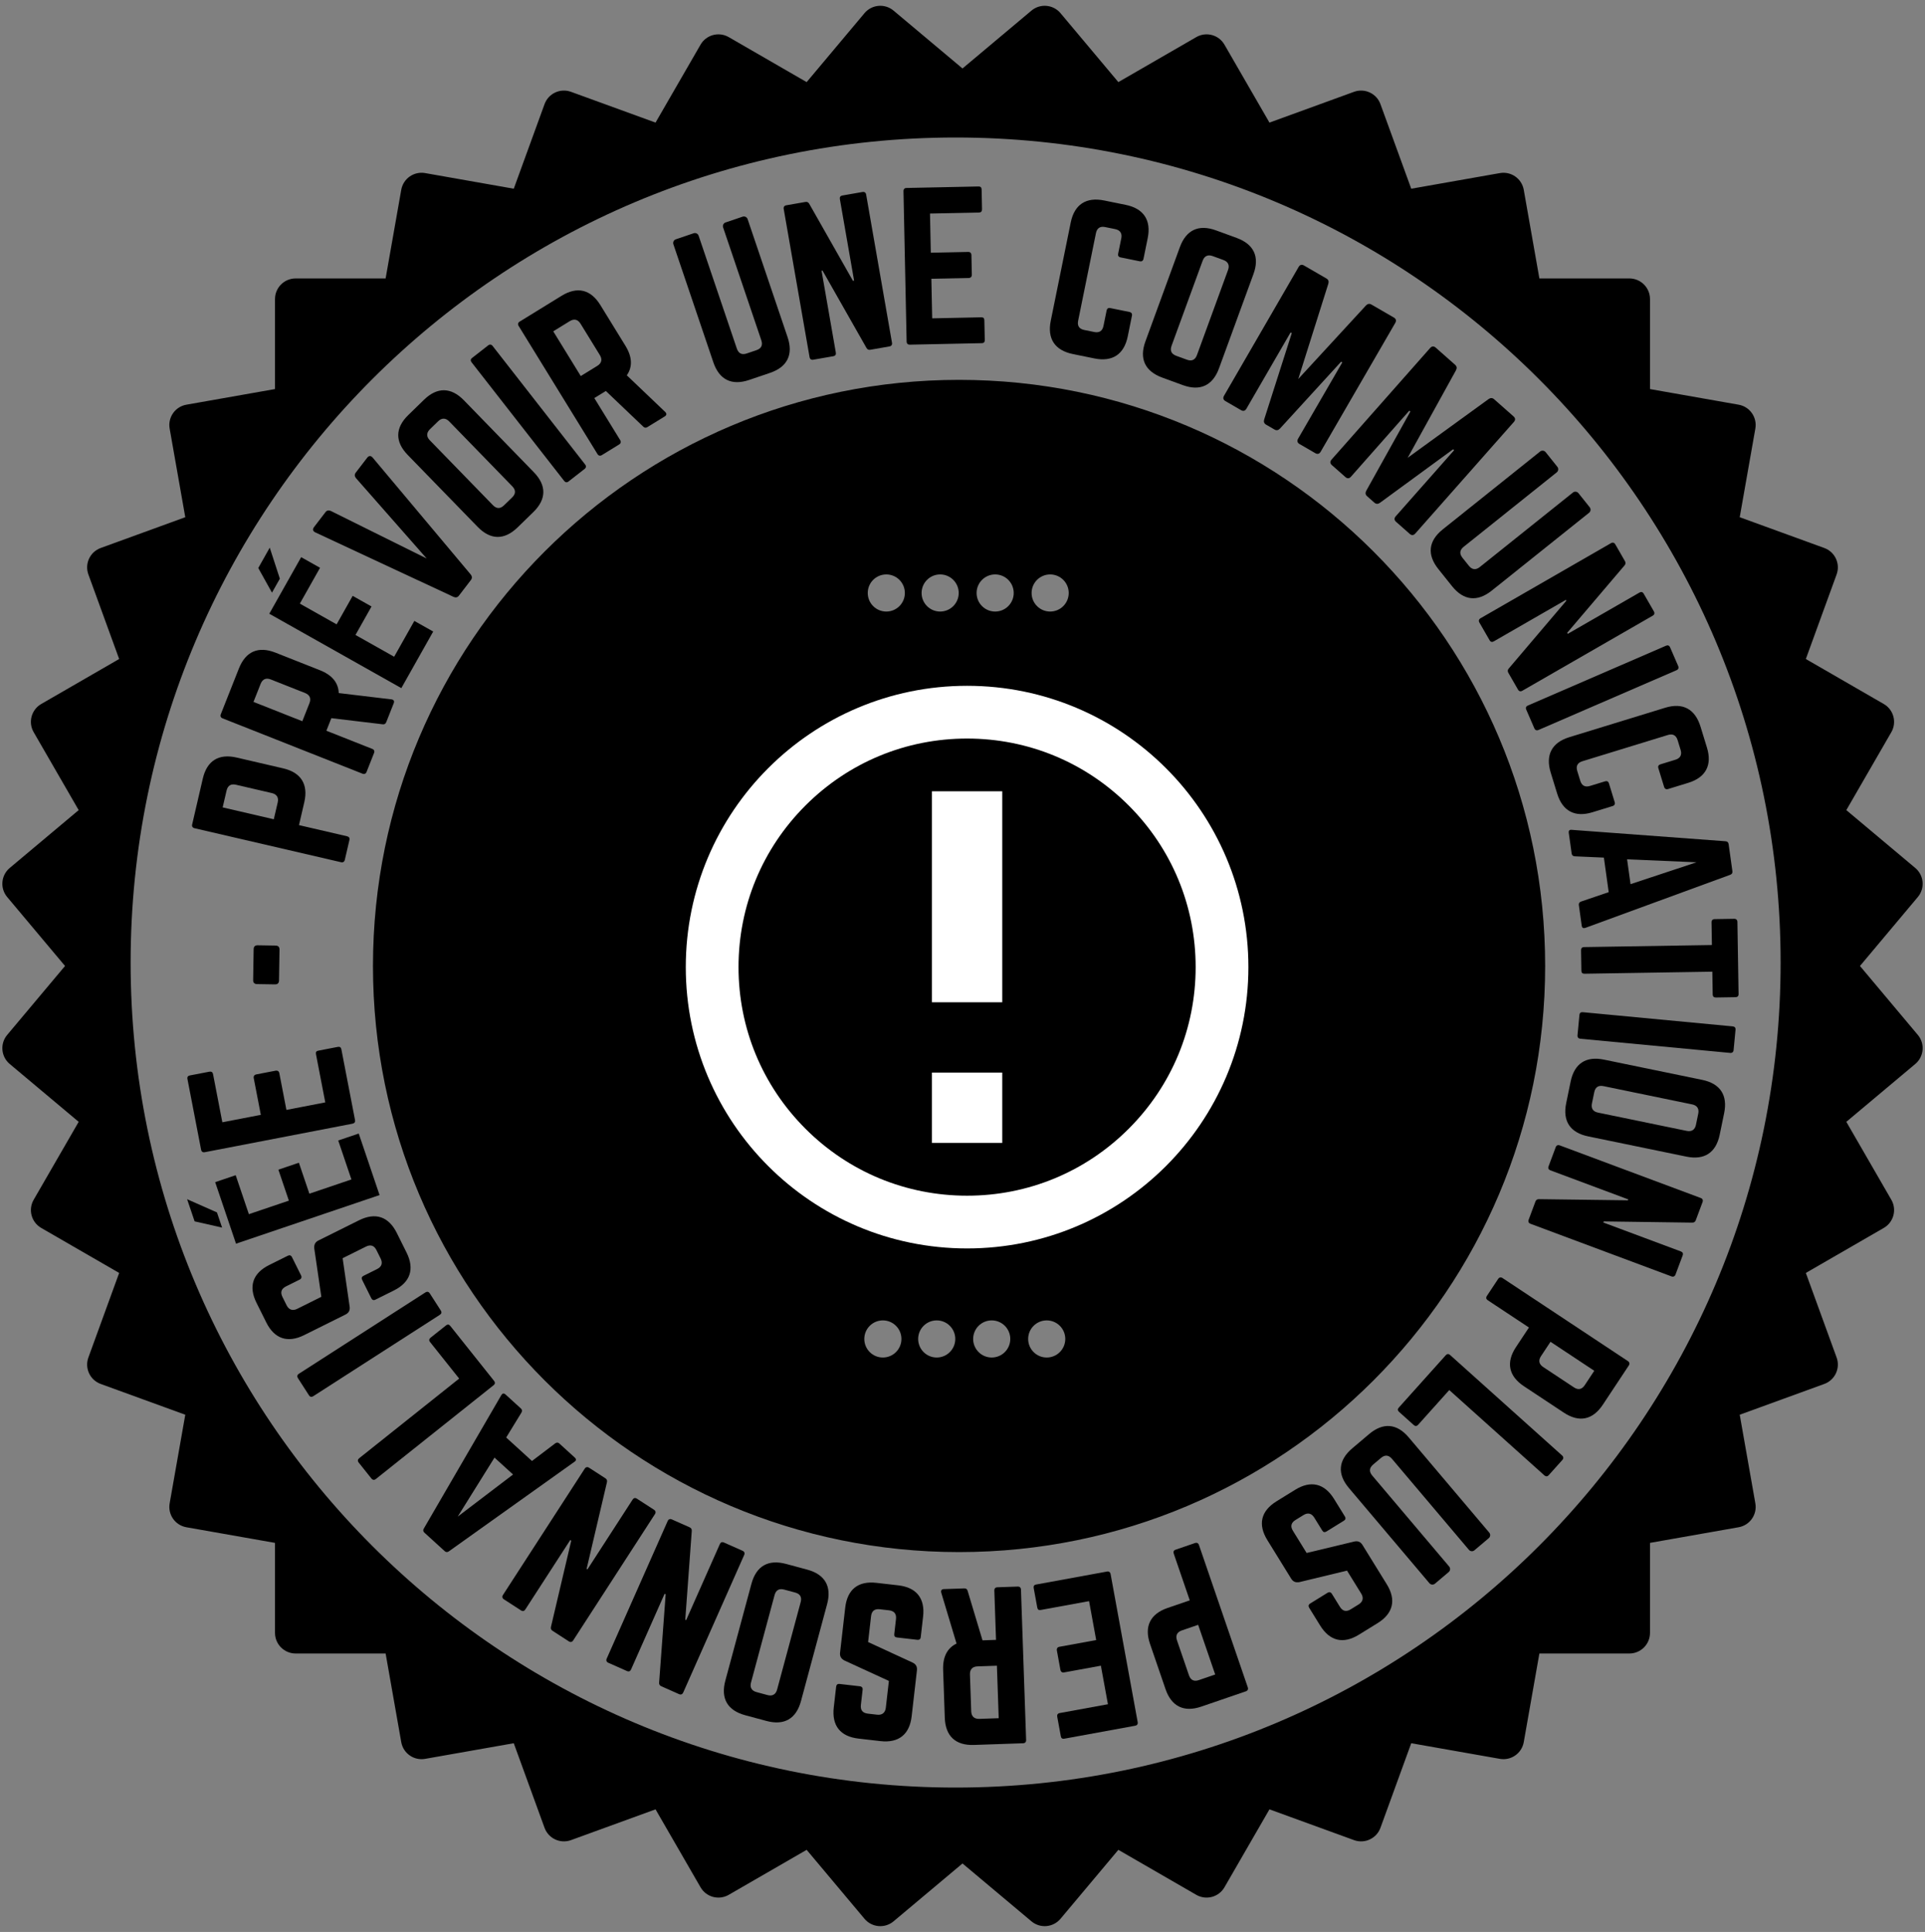 <?xml version="1.0" encoding="utf-8"?>
<!-- Generator: Adobe Illustrator 17.0.0, SVG Export Plug-In . SVG Version: 6.00 Build 0)  -->
<!DOCTYPE svg PUBLIC "-//W3C//DTD SVG 1.1//EN" "http://www.w3.org/Graphics/SVG/1.1/DTD/svg11.dtd">
<svg version="1.1" id="smalle-4_1_" xmlns="http://www.w3.org/2000/svg" xmlns:xlink="http://www.w3.org/1999/xlink" x="0px"
	 y="0px" width="280px" height="281px" viewBox="0 0 280 281" enable-background="new 0 0 280 281" xml:space="preserve">
<rect x="0" y="0" width="280" height="281" fill="#808080" stroke="none"/>
<g id="base">
	<g>
		<path fill-rule="evenodd" clip-rule="evenodd" d="M139.5,55.25c-47.082,0-85.25,38.168-85.25,85.25s38.168,85.25,85.25,85.25
			s85.25-38.168,85.25-85.25S186.582,55.25,139.5,55.25z M128.417,197.45c-1.491,0-2.7-1.209-2.7-2.7c0-1.491,1.209-2.7,2.7-2.7
			c1.491,0,2.7,1.209,2.7,2.7C131.117,196.241,129.908,197.45,128.417,197.45z M128.917,88.95c-1.491,0-2.7-1.209-2.7-2.7
			c0-1.491,1.209-2.7,2.7-2.7c1.491,0,2.7,1.209,2.7,2.7C131.617,87.741,130.408,88.95,128.917,88.95z M136.25,197.45
			c-1.491,0-2.7-1.209-2.7-2.7c0-1.491,1.209-2.7,2.7-2.7c1.491,0,2.7,1.209,2.7,2.7C138.95,196.241,137.741,197.45,136.25,197.45z
			 M136.75,88.95c-1.491,0-2.7-1.209-2.7-2.7c0-1.491,1.209-2.7,2.7-2.7c1.491,0,2.7,1.209,2.7,2.7
			C139.45,87.741,138.241,88.95,136.75,88.95z M144.25,197.45c-1.491,0-2.7-1.209-2.7-2.7c0-1.491,1.209-2.7,2.7-2.7
			c1.491,0,2.7,1.209,2.7,2.7C146.95,196.241,145.741,197.45,144.25,197.45z M144.75,88.95c-1.491,0-2.7-1.209-2.7-2.7
			c0-1.491,1.209-2.7,2.7-2.7c1.491,0,2.7,1.209,2.7,2.7C147.45,87.741,146.241,88.95,144.75,88.95z M152.25,197.45
			c-1.491,0-2.7-1.209-2.7-2.7c0-1.491,1.209-2.7,2.7-2.7c1.491,0,2.7,1.209,2.7,2.7C154.95,196.241,153.741,197.45,152.25,197.45z
			 M152.75,88.95c-1.491,0-2.7-1.209-2.7-2.7c0-1.491,1.209-2.7,2.7-2.7c1.491,0,2.7,1.209,2.7,2.7
			C155.45,87.741,154.241,88.95,152.75,88.95z M270.541,140.5l8.414-10.028c1.065-1.269,0.899-3.161-0.37-4.227l-10.028-8.414
			l6.545-11.336c0.828-1.435,0.337-3.27-1.098-4.098l-11.336-6.545l4.477-12.301c0.567-1.557-0.236-3.278-1.793-3.845l-12.301-4.477
			l2.273-12.891c0.288-1.632-0.802-3.188-2.433-3.475L240,56.59V43.5c0-1.657-1.343-3-3-3h-13.09l-2.273-12.891
			c-0.288-1.632-1.844-2.721-3.475-2.433l-12.891,2.273l-4.477-12.301c-0.567-1.557-2.288-2.36-3.845-1.793l-12.301,4.477
			l-6.545-11.336c-0.828-1.435-2.663-1.927-4.098-1.098l-11.336,6.545l-8.414-10.028c-1.065-1.269-2.957-1.435-4.227-0.37L140,9.959
			l-10.028-8.414c-1.269-1.065-3.161-0.899-4.227,0.37l-8.414,10.028l-11.336-6.545c-1.435-0.828-3.27-0.337-4.098,1.098
			l-6.545,11.336l-12.301-4.477c-1.557-0.567-3.278,0.236-3.845,1.793L74.73,27.448l-12.891-2.273
			c-1.632-0.288-3.188,0.802-3.475,2.433L56.09,40.5H43c-1.657,0-3,1.343-3,3v13.09l-12.891,2.273
			c-1.632,0.288-2.721,1.844-2.433,3.475l2.273,12.891l-12.301,4.477c-1.557,0.567-2.36,2.288-1.793,3.845l4.477,12.301
			l-11.336,6.545c-1.435,0.828-1.927,2.663-1.098,4.098l6.545,11.336l-10.028,8.414c-1.269,1.065-1.435,2.957-0.37,4.226
			L9.459,140.5l-8.414,10.028c-1.065,1.269-0.899,3.161,0.37,4.227l10.028,8.414l-6.545,11.336c-0.828,1.435-0.337,3.27,1.098,4.098
			l11.336,6.545l-4.477,12.301c-0.567,1.557,0.236,3.278,1.793,3.845l12.301,4.477l-2.273,12.891
			c-0.288,1.632,0.802,3.188,2.433,3.475L40,224.41v13.09c0,1.657,1.343,3,3,3h13.09l2.273,12.891
			c0.288,1.632,1.844,2.721,3.475,2.433l12.891-2.273l4.477,12.301c0.567,1.557,2.288,2.36,3.845,1.793l12.301-4.477l6.545,11.336
			c0.828,1.435,2.663,1.927,4.098,1.098l11.336-6.545l8.414,10.028c1.065,1.269,2.957,1.435,4.227,0.37L140,271.041l10.028,8.414
			c1.269,1.065,3.161,0.899,4.227-0.37l8.414-10.028l11.336,6.545c1.435,0.828,3.27,0.337,4.098-1.098l6.545-11.336l12.301,4.477
			c1.557,0.567,3.278-0.236,3.845-1.793l4.477-12.301l12.891,2.273c1.632,0.288,3.188-0.802,3.475-2.433l2.273-12.891H237
			c1.657,0,3-1.343,3-3v-13.09l12.891-2.273c1.632-0.288,2.721-1.844,2.433-3.475l-2.273-12.891l12.301-4.477
			c1.557-0.567,2.36-2.288,1.793-3.845l-4.477-12.301l11.336-6.545c1.435-0.828,1.927-2.663,1.098-4.098l-6.545-11.336l10.028-8.414
			c1.269-1.065,1.435-2.957,0.37-4.227L270.541,140.5z M139,260c-66.274,0-120-53.726-120-120S72.726,20,139,20s120,53.726,120,120
			S205.274,260,139,260z"/>
	</g>
</g>
<g id="Organiser_le_cours_à_1_x20AC__-_Organiser_le_cours_à_1_x20AC__-__RÉVISIONS_1_">
</g>
<g id="_x31__x20AC_">
	<g>
		<path fill-rule="evenodd" clip-rule="evenodd" fill="none" d="M49,140.5C49,90.518,89.518,50,139.5,50S230,90.518,230,140.5
			S189.482,231,139.5,231S49,190.482,49,140.5"/>
		<path d="M28.292,120.464c-0.278-0.064-0.406-0.27-0.341-0.547l1.545-6.661c0.605-2.609,2.315-3.675,4.924-3.07l6.772,1.571
			c2.581,0.599,3.675,2.315,3.069,4.924l-0.772,3.331l6.994,1.623c0.278,0.064,0.412,0.242,0.341,0.547l-0.67,2.886
			c-0.064,0.278-0.27,0.406-0.547,0.341L28.292,120.464z M40.393,116.72c0.174-0.75-0.159-1.207-0.853-1.368l-5.218-1.211
			c-0.722-0.167-1.194,0.104-1.368,0.853l-0.567,2.442l7.438,1.726L40.393,116.72z"/>
		<path d="M46.539,97.487c1.776,0.703,2.68,1.826,2.733,3.319l7.667,0.917c0.35,0.046,0.446,0.268,0.331,0.56l-1.09,2.757
			c-0.105,0.265-0.29,0.345-0.549,0.304l-7.435-0.887l-0.723,1.829l6.679,2.642c0.265,0.105,0.361,0.327,0.256,0.592l-1.09,2.756
			c-0.105,0.265-0.327,0.361-0.592,0.256l-20.355-8.051c-0.265-0.104-0.361-0.327-0.256-0.592l2.631-6.652
			c0.985-2.492,2.834-3.292,5.326-2.307L46.539,97.487z M45.012,102.277c0.272-0.689,0.048-1.207-0.641-1.479l-4.983-1.971
			c-0.689-0.272-1.207-0.048-1.479,0.641l-1.038,2.624l7.104,2.809L45.012,102.277z"/>
		<path d="M39.236,79.656l1.469,4.514l-1.144,2.03l-1.994-3.582L39.236,79.656z M48.963,90.811l2.334-4.143l2.743,1.545
			l-2.334,4.143l5.625,3.168l2.937-5.212l2.744,1.545l-4.637,8.231l-19.205-10.82l4.637-8.23l2.744,1.546l-2.937,5.212
			L48.963,90.811z"/>
		<path d="M53.4,66.588c0.26-0.339,0.545-0.336,0.81-0.026l14.257,16.996c0.219,0.276,0.234,0.538,0.026,0.81l-1.733,2.261
			c-0.208,0.271-0.465,0.326-0.789,0.186l-20.099-9.375c-0.369-0.175-0.445-0.449-0.185-0.788l1.646-2.148
			c0.208-0.271,0.465-0.326,0.789-0.186l13.941,6.917L51.779,69.545c-0.219-0.276-0.234-0.538-0.026-0.81L53.4,66.588z"/>
		<path d="M59.305,66.172c-1.867-1.92-1.839-3.936,0.082-5.803l2.288-2.225c1.921-1.868,3.936-1.839,5.803,0.081L77.65,68.686
			c1.867,1.92,1.839,3.936-0.082,5.803l-2.288,2.225c-1.921,1.867-3.936,1.839-5.803-0.082L59.305,66.172z M74.495,72.35
			c0.531-0.517,0.559-1.06,0.023-1.612l-9.179-9.439c-0.517-0.531-1.081-0.539-1.612-0.022l-1.185,1.152
			c-0.531,0.516-0.539,1.081-0.022,1.612l9.178,9.439c0.537,0.551,1.081,0.539,1.612,0.022L74.495,72.35z"/>
		<path d="M71.009,50.234c0.225-0.175,0.464-0.146,0.64,0.079l13.465,17.25c0.176,0.225,0.146,0.465-0.079,0.64l-2.336,1.823
			c-0.247,0.193-0.464,0.146-0.64-0.079l-13.465-17.25c-0.175-0.225-0.168-0.447,0.079-0.64L71.009,50.234z"/>
		<path d="M90.972,50.296c1,1.626,1.051,3.068,0.2,4.295l5.589,5.33c0.252,0.247,0.196,0.481-0.071,0.646l-2.524,1.554
			c-0.243,0.149-0.439,0.103-0.622-0.086l-5.421-5.166L86.447,57.9l3.764,6.118c0.149,0.243,0.093,0.478-0.149,0.627l-2.525,1.554
			c-0.243,0.149-0.478,0.093-0.627-0.149L75.437,47.405c-0.149-0.243-0.093-0.478,0.149-0.627l6.094-3.75
			c2.282-1.404,4.243-0.938,5.647,1.345L90.972,50.296z M86.878,53.217c0.631-0.388,0.762-0.938,0.374-1.568l-2.808-4.564
			c-0.389-0.631-0.938-0.762-1.569-0.374l-2.403,1.479l4.003,6.506L86.878,53.217z"/>
		<path d="M108.021,31.515c0.297-0.101,0.622,0.06,0.723,0.357l5.813,17.167c0.859,2.537-0.034,4.344-2.571,5.203l-3.023,1.024
			c-2.538,0.859-4.344-0.034-5.203-2.571l-5.813-17.167c-0.1-0.297,0.061-0.622,0.357-0.723l2.591-0.877
			c0.297-0.101,0.622,0.06,0.723,0.357l5.557,16.412c0.247,0.729,0.743,0.952,1.445,0.714l1.403-0.475
			c0.702-0.238,0.961-0.716,0.714-1.445l-5.557-16.412c-0.101-0.297,0.06-0.622,0.357-0.723L108.021,31.515z"/>
		<path d="M125.456,27.925c0.281-0.049,0.479,0.09,0.528,0.371l3.762,21.563c0.049,0.281-0.09,0.479-0.371,0.528l-2.78,0.485
			c-0.252,0.044-0.441-0.039-0.569-0.277l-6.387-11.239l-0.141,0.024l2.077,11.904c0.049,0.281-0.062,0.474-0.371,0.528l-2.92,0.509
			c-0.281,0.049-0.479-0.09-0.528-0.371l-3.762-21.563c-0.049-0.281,0.09-0.479,0.371-0.527l2.779-0.485
			c0.253-0.044,0.441,0.039,0.569,0.277l6.349,11.188l0.168-0.03l-2.067-11.848c-0.049-0.281,0.062-0.474,0.371-0.527
			L125.456,27.925z"/>
		<path d="M142.84,30.417c0.006,0.285-0.104,0.486-0.446,0.494l-7.122,0.149l0.119,5.697l5.441-0.113
			c0.285-0.006,0.46,0.161,0.466,0.475l0.06,2.82c0.006,0.313-0.161,0.488-0.446,0.494l-5.441,0.114l0.12,5.755l7.122-0.149
			c0.343-0.007,0.459,0.133,0.466,0.446l0.06,2.849c0.006,0.285-0.104,0.458-0.446,0.465l-10.484,0.219
			c-0.256,0.005-0.431-0.162-0.437-0.447l-0.457-21.879c-0.006-0.285,0.161-0.459,0.417-0.465l10.483-0.219
			c0.342-0.007,0.46,0.162,0.466,0.446L142.84,30.417z"/>
		<path d="M166.326,37.65c-0.057,0.279-0.259,0.413-0.537,0.356l-2.793-0.567c-0.307-0.063-0.412-0.258-0.355-0.538l0.454-2.234
			c0.147-0.726-0.164-1.197-0.891-1.344l-1.451-0.295c-0.755-0.153-1.197,0.164-1.345,0.89l-2.588,12.733
			c-0.153,0.754,0.164,1.196,0.89,1.344l1.452,0.295c0.726,0.147,1.19-0.136,1.344-0.89l0.454-2.234
			c0.057-0.279,0.23-0.418,0.538-0.356l2.792,0.568c0.279,0.057,0.413,0.258,0.356,0.538l-0.613,3.016
			c-0.534,2.625-2.242,3.731-4.839,3.204l-3.127-0.636c-2.625-0.534-3.766-2.219-3.231-4.844l2.906-14.297
			c0.533-2.625,2.241-3.731,4.866-3.198l3.127,0.636c2.597,0.528,3.737,2.213,3.204,4.838L166.326,37.65z"/>
		<path d="M171.614,35.955c0.919-2.516,2.746-3.365,5.262-2.446l2.998,1.096c2.516,0.919,3.365,2.747,2.445,5.262l-5.008,13.703
			c-0.919,2.516-2.747,3.365-5.263,2.446l-2.997-1.096c-2.516-0.919-3.365-2.747-2.445-5.262L171.614,35.955z M172.642,52.319
			c0.696,0.254,1.198,0.043,1.462-0.679l4.519-12.365c0.255-0.696,0.017-1.208-0.679-1.461l-1.553-0.567
			c-0.695-0.254-1.207-0.017-1.462,0.679L170.41,50.29c-0.264,0.723-0.017,1.208,0.68,1.462L172.642,52.319z"/>
		<path d="M202.742,46.186c0.32,0.186,0.394,0.458,0.207,0.779l-10.854,18.74c-0.187,0.321-0.459,0.393-0.779,0.208l-2.293-1.328
			c-0.32-0.186-0.394-0.458-0.208-0.779l6.427-11.096l-0.172-0.1l-8.896,9.731c-0.246,0.253-0.504,0.301-0.8,0.13l-1.208-0.7
			c-0.297-0.172-0.383-0.419-0.286-0.758l4.015-12.56l-0.173-0.1l-6.427,11.097c-0.186,0.32-0.458,0.393-0.779,0.207l-2.268-1.313
			c-0.321-0.186-0.394-0.458-0.208-0.779l10.854-18.74c0.186-0.32,0.458-0.393,0.779-0.207l3.254,1.885
			c0.297,0.172,0.383,0.419,0.286,0.758l-4.376,13.865l9.85-10.695c0.246-0.253,0.504-0.301,0.8-0.129L202.742,46.186z"/>
		<path d="M220.152,60.564c0.278,0.245,0.296,0.527,0.05,0.805l-14.345,16.235c-0.245,0.278-0.527,0.295-0.805,0.05l-1.986-1.755
			c-0.278-0.246-0.296-0.527-0.05-0.805l8.493-9.613l-0.149-0.132l-10.646,7.788c-0.29,0.2-0.553,0.195-0.81-0.031l-1.047-0.925
			c-0.256-0.226-0.292-0.487-0.13-0.799l6.417-11.524l-0.15-0.132l-8.493,9.613c-0.245,0.278-0.527,0.295-0.805,0.05l-1.966-1.736
			c-0.277-0.246-0.295-0.527-0.05-0.805l14.346-16.235c0.245-0.278,0.526-0.295,0.805-0.05l2.819,2.492
			c0.257,0.226,0.293,0.487,0.131,0.799l-7.029,12.734l11.771-8.543c0.29-0.2,0.553-0.196,0.81,0.031L220.152,60.564z"/>
		<path d="M231.228,73.778c0.196,0.245,0.156,0.605-0.089,0.802l-14.159,11.325c-2.093,1.674-4.096,1.451-5.77-0.642l-1.995-2.494
			c-1.674-2.093-1.45-4.096,0.642-5.77l14.159-11.325c0.245-0.196,0.605-0.156,0.802,0.089l1.709,2.137
			c0.196,0.245,0.156,0.605-0.089,0.801l-13.535,10.827c-0.602,0.48-0.642,1.024-0.179,1.603l0.926,1.158
			c0.463,0.579,1.002,0.659,1.604,0.178l13.535-10.827c0.245-0.196,0.605-0.156,0.802,0.089L231.228,73.778z"/>
		<path d="M240.566,88.927c0.142,0.247,0.079,0.48-0.168,0.623l-18.973,10.922c-0.247,0.142-0.48,0.08-0.623-0.167l-1.407-2.446
			c-0.128-0.222-0.115-0.427,0.064-0.629l8.373-9.853l-0.071-0.124l-10.475,6.03c-0.247,0.143-0.466,0.104-0.622-0.167l-1.479-2.569
			c-0.143-0.247-0.079-0.48,0.168-0.623l18.973-10.922c0.247-0.143,0.48-0.08,0.623,0.167l1.407,2.446
			c0.128,0.222,0.115,0.427-0.064,0.629l-8.338,9.799l0.085,0.148l10.426-6.001c0.247-0.142,0.466-0.104,0.622,0.168L240.566,88.927
			z"/>
		<path d="M244.102,96.88c0.113,0.261,0.024,0.486-0.237,0.6l-20.086,8.695c-0.262,0.113-0.486,0.024-0.6-0.237l-1.178-2.72
			c-0.124-0.288-0.024-0.486,0.237-0.6l20.086-8.695c0.262-0.113,0.476-0.05,0.6,0.237L244.102,96.88z"/>
		<path d="M242.624,114.765c-0.272,0.083-0.486-0.03-0.569-0.302l-0.837-2.724c-0.092-0.299,0.03-0.486,0.302-0.569l2.18-0.669
			c0.708-0.218,0.973-0.716,0.755-1.424l-0.435-1.416c-0.227-0.735-0.716-0.973-1.424-0.755l-12.421,3.813
			c-0.735,0.226-0.972,0.716-0.755,1.424l0.436,1.416c0.217,0.708,0.688,0.981,1.424,0.755l2.179-0.669
			c0.272-0.084,0.478,0.002,0.569,0.302l0.836,2.724c0.084,0.272-0.029,0.486-0.302,0.57l-2.941,0.903
			c-2.561,0.786-4.349-0.185-5.126-2.718l-0.937-3.051c-0.786-2.56,0.149-4.367,2.709-5.153l13.945-4.281
			c2.561-0.786,4.349,0.185,5.135,2.745l0.937,3.051c0.777,2.533-0.157,4.34-2.718,5.126L242.624,114.765z"/>
		<path d="M229.649,131.635c-0.035-0.254,0.086-0.415,0.333-0.507l4.011-1.365l-0.701-5.024l-4.228-0.188
			c-0.262-0.021-0.423-0.143-0.458-0.396l-0.421-3.021c-0.044-0.311,0.106-0.476,0.429-0.434l22.361,1.659
			c0.29,0.017,0.427,0.171,0.462,0.425l0.547,3.924c0.036,0.254-0.054,0.439-0.328,0.535l-21.055,7.713
			c-0.302,0.1-0.487,0.01-0.534-0.329L229.649,131.635z M246.77,125.42l-10.104-0.433l0.504,3.613L246.77,125.42z"/>
		<path d="M252.883,144.576c0.005,0.313-0.164,0.459-0.448,0.464l-2.851,0.046c-0.285,0.004-0.459-0.136-0.464-0.449l-0.053-3.307
			l-18.584,0.299c-0.313,0.005-0.459-0.136-0.464-0.449l-0.048-2.964c-0.004-0.285,0.136-0.458,0.449-0.463l18.584-0.298
			l-0.053-3.307c-0.005-0.285,0.163-0.459,0.448-0.463l2.851-0.046c0.285-0.004,0.459,0.164,0.464,0.449L252.883,144.576z"/>
		<path d="M252.16,152.735c-0.027,0.283-0.214,0.438-0.498,0.411l-21.797-2.063c-0.283-0.027-0.438-0.214-0.41-0.497l0.279-2.952
			c0.029-0.313,0.213-0.438,0.496-0.411l21.797,2.063c0.284,0.027,0.441,0.185,0.412,0.497L252.16,152.735z"/>
		<path d="M247.594,157.067c2.623,0.541,3.73,2.224,3.19,4.848l-0.645,3.125c-0.541,2.624-2.224,3.731-4.848,3.19l-14.289-2.945
			c-2.623-0.54-3.73-2.224-3.19-4.847l0.645-3.126c0.541-2.623,2.224-3.731,4.848-3.19L247.594,157.067z M231.557,160.482
			c-0.149,0.726,0.133,1.191,0.887,1.347l12.894,2.658c0.726,0.149,1.196-0.161,1.347-0.887l0.333-1.618
			c0.149-0.727-0.16-1.197-0.886-1.347l-12.894-2.658c-0.754-0.155-1.197,0.161-1.347,0.887L231.557,160.482z"/>
		<path d="M243.711,185.382c-0.1,0.267-0.319,0.367-0.586,0.268l-20.508-7.652c-0.268-0.1-0.368-0.319-0.269-0.587l0.986-2.644
			c0.09-0.24,0.257-0.36,0.527-0.351l12.926,0.169l0.05-0.134l-11.321-4.225c-0.268-0.1-0.378-0.293-0.269-0.587l1.037-2.776
			c0.1-0.268,0.319-0.368,0.586-0.269l20.508,7.652c0.268,0.1,0.368,0.32,0.269,0.587l-0.987,2.644
			c-0.089,0.24-0.256,0.361-0.526,0.352l-12.863-0.176l-0.06,0.16l11.269,4.204c0.268,0.1,0.378,0.293,0.268,0.587L243.711,185.382z
			"/>
		<path d="M236.79,197.973c0.237,0.157,0.285,0.395,0.128,0.632l-3.775,5.702c-1.479,2.233-3.453,2.635-5.687,1.155l-5.797-3.838
			c-2.21-1.463-2.635-3.453-1.156-5.687l1.889-2.852l-5.987-3.964c-0.237-0.157-0.302-0.371-0.129-0.632l1.637-2.471
			c0.157-0.238,0.395-0.286,0.632-0.129L236.79,197.973z M224.143,197.254c-0.425,0.642-0.272,1.186,0.321,1.579l4.467,2.958
			c0.617,0.409,1.154,0.32,1.579-0.321l1.385-2.091l-6.367-4.216L224.143,197.254z"/>
		<path d="M210.802,202.183l-4.528,5.048c-0.21,0.233-0.433,0.225-0.645,0.034l-2.121-1.902c-0.233-0.209-0.244-0.41-0.034-0.644
			l6.812-7.594c0.19-0.212,0.41-0.244,0.644-0.034l16.289,14.613c0.212,0.19,0.226,0.432,0.035,0.644l-1.979,2.206
			c-0.21,0.233-0.432,0.225-0.645,0.034L210.802,202.183z"/>
		<path d="M208.719,230.346c-0.239,0.202-0.601,0.172-0.803-0.067l-11.704-13.839c-1.729-2.045-1.562-4.053,0.483-5.783l2.437-2.061
			c2.046-1.73,4.054-1.563,5.783,0.483l11.704,13.839c0.202,0.239,0.172,0.601-0.067,0.803l-2.089,1.767
			c-0.239,0.202-0.601,0.172-0.803-0.067l-11.188-13.229c-0.497-0.587-1.041-0.612-1.606-0.134l-1.132,0.957
			c-0.565,0.479-0.631,1.019-0.134,1.606l11.188,13.229c0.202,0.239,0.172,0.601-0.067,0.803L208.719,230.346z"/>
		<path d="M197.667,237.759c-2.279,1.408-4.241,0.945-5.649-1.334l-1.589-2.57c-0.149-0.242-0.118-0.463,0.148-0.628l2.521-1.558
			c0.243-0.15,0.479-0.095,0.628,0.147l1.169,1.892c0.39,0.631,0.914,0.775,1.569,0.37l1.163-0.719
			c0.606-0.375,0.761-0.938,0.371-1.569l-2.068-3.346l-6.938,1.675c-0.518,0.085-0.9-0.047-1.186-0.508l-3.461-5.601
			c-1.408-2.279-0.945-4.241,1.334-5.649l2.715-1.678c2.255-1.394,4.241-0.945,5.649,1.333l1.573,2.546
			c0.165,0.268,0.095,0.479-0.148,0.628l-2.521,1.559c-0.267,0.165-0.463,0.118-0.627-0.148l-1.154-1.867
			c-0.404-0.654-0.963-0.745-1.569-0.37l-1.164,0.719c-0.63,0.39-0.774,0.915-0.37,1.569l1.993,3.226l6.915-1.66
			c0.526-0.125,0.924,0.031,1.209,0.492l3.536,5.722c1.408,2.279,0.921,4.256-1.334,5.649L197.667,237.759z"/>
		<path d="M181.497,245.425c0.093,0.27-0.014,0.487-0.283,0.579l-6.471,2.22c-2.535,0.869-4.346-0.017-5.215-2.551l-2.256-6.579
			c-0.86-2.508,0.017-4.345,2.551-5.214l3.235-1.11l-2.33-6.794c-0.093-0.27-0.013-0.478,0.283-0.579l2.805-0.962
			c0.27-0.093,0.486,0.014,0.579,0.283L181.497,245.425z M171.907,237.143c-0.729,0.25-0.94,0.774-0.709,1.448l1.738,5.069
			c0.24,0.701,0.721,0.958,1.448,0.709l2.373-0.814l-2.479-7.226L171.907,237.143z"/>
		<path d="M153.784,249.721c-0.051-0.28,0.025-0.497,0.361-0.559l7.008-1.281l-1.025-5.606l-5.354,0.979
			c-0.28,0.051-0.479-0.086-0.536-0.395l-0.507-2.775c-0.057-0.308,0.081-0.507,0.361-0.559l5.354-0.979l-1.036-5.662l-7.007,1.281
			c-0.337,0.062-0.475-0.058-0.531-0.366l-0.513-2.804c-0.051-0.28,0.03-0.469,0.367-0.53l10.314-1.887
			c0.253-0.046,0.451,0.092,0.503,0.372l3.938,21.527c0.051,0.28-0.086,0.479-0.339,0.525l-10.314,1.887
			c-0.337,0.062-0.479-0.086-0.531-0.367L153.784,249.721z"/>
		<path d="M137.183,242.888c-0.065-1.909,0.604-3.187,1.951-3.832l-2.222-7.396c-0.097-0.339,0.068-0.516,0.381-0.526l2.963-0.102
			c0.284-0.01,0.432,0.128,0.498,0.382l2.156,7.171l1.966-0.067l-0.246-7.179c-0.01-0.285,0.155-0.462,0.44-0.472l2.963-0.102
			c0.284-0.01,0.461,0.155,0.471,0.44l0.75,21.879c0.01,0.284-0.155,0.461-0.439,0.471l-7.15,0.246
			c-2.678,0.092-4.151-1.284-4.243-3.962L137.183,242.888z M142.185,242.374c-0.74,0.025-1.126,0.438-1.101,1.179l0.184,5.355
			c0.025,0.74,0.438,1.126,1.179,1.101l2.82-0.097l-0.262-7.635L142.185,242.374z"/>
		<path d="M124.886,252.879c-2.662-0.306-3.916-1.885-3.61-4.547l0.345-3.002c0.033-0.283,0.194-0.437,0.505-0.4l2.945,0.338
			c0.283,0.032,0.434,0.222,0.401,0.505l-0.253,2.209c-0.084,0.736,0.238,1.175,1.003,1.263l1.359,0.156
			c0.708,0.081,1.178-0.267,1.263-1.003l0.448-3.908l-6.486-2.982c-0.459-0.254-0.678-0.595-0.616-1.133l0.75-6.542
			c0.306-2.662,1.884-3.915,4.546-3.609l3.172,0.363c2.634,0.303,3.916,1.885,3.61,4.547l-0.341,2.974
			c-0.036,0.312-0.222,0.434-0.505,0.4l-2.945-0.338c-0.312-0.035-0.437-0.193-0.401-0.505l0.25-2.181
			c0.088-0.765-0.295-1.182-1.003-1.263l-1.359-0.156c-0.736-0.084-1.175,0.238-1.263,1.003l-0.432,3.767l6.458,2.979
			c0.49,0.229,0.706,0.598,0.644,1.136l-0.767,6.684c-0.305,2.662-1.912,3.912-4.546,3.609L124.886,252.879z"/>
		<path d="M116.508,247.416c-0.697,2.586-2.443,3.591-5.03,2.894l-3.081-0.83c-2.586-0.697-3.591-2.443-2.894-5.029l3.797-14.086
			c0.697-2.587,2.443-3.591,5.03-2.895l3.081,0.831c2.586,0.697,3.591,2.443,2.894,5.029L116.508,247.416z M114.061,231.204
			c-0.715-0.192-1.197,0.062-1.397,0.804l-3.426,12.711c-0.193,0.715,0.089,1.204,0.804,1.396l1.596,0.431
			c0.715,0.192,1.204-0.089,1.397-0.804l3.426-12.711c0.2-0.742-0.088-1.204-0.804-1.396L114.061,231.204z"/>
		<path d="M88.479,241.848c-0.261-0.115-0.348-0.341-0.232-0.602l8.871-20.016c0.115-0.261,0.341-0.348,0.602-0.232l2.58,1.144
			c0.235,0.104,0.345,0.277,0.319,0.547l-0.944,12.896l0.13,0.058l4.898-11.05c0.115-0.261,0.315-0.359,0.602-0.232l2.71,1.201
			c0.261,0.116,0.348,0.342,0.232,0.603l-8.871,20.016c-0.116,0.26-0.341,0.348-0.602,0.231l-2.58-1.144
			c-0.234-0.104-0.345-0.277-0.319-0.546l0.948-12.833l-0.156-0.069l-4.875,10.999c-0.116,0.26-0.315,0.358-0.602,0.231
			L88.479,241.848z"/>
		<path d="M73.292,232.62c-0.239-0.155-0.29-0.392-0.135-0.631l11.895-18.375c0.155-0.239,0.391-0.29,0.63-0.135l2.369,1.533
			c0.215,0.14,0.297,0.328,0.229,0.59l-2.953,12.586l0.12,0.077l6.566-10.145c0.155-0.239,0.368-0.306,0.631-0.135l2.488,1.61
			c0.239,0.155,0.29,0.392,0.135,0.631l-11.895,18.375c-0.155,0.239-0.391,0.29-0.63,0.135l-2.369-1.533
			c-0.215-0.14-0.297-0.328-0.229-0.59l2.946-12.522l-0.144-0.093l-6.536,10.097c-0.155,0.239-0.368,0.306-0.631,0.135
			L73.292,232.62z"/>
		<path d="M75.771,204.867c0.19,0.173,0.199,0.375,0.069,0.603l-2.213,3.614l3.751,3.417l3.372-2.559
			c0.215-0.151,0.416-0.161,0.606,0.012l2.255,2.055c0.231,0.211,0.222,0.434-0.053,0.607l-18.259,13.019
			c-0.234,0.172-0.438,0.141-0.627-0.031l-2.929-2.669c-0.189-0.173-0.239-0.372-0.089-0.621l11.263-19.391
			c0.169-0.271,0.369-0.32,0.622-0.09L75.771,204.867z M66.577,220.591l8.048-6.126l-2.697-2.457L66.577,220.591z"/>
		<path d="M66.787,200.513l-4.228-5.306c-0.195-0.245-0.15-0.464,0.073-0.642l2.229-1.775c0.245-0.195,0.445-0.173,0.641,0.072
			l6.358,7.98c0.178,0.224,0.173,0.446-0.072,0.642l-17.121,13.641c-0.223,0.177-0.463,0.15-0.641-0.073l-1.847-2.318
			c-0.195-0.245-0.15-0.463,0.073-0.641L66.787,200.513z"/>
		<path d="M43.333,200.446c-0.154-0.239-0.103-0.476,0.137-0.63l18.41-11.836c0.24-0.154,0.476-0.103,0.63,0.137l1.603,2.493
			c0.169,0.264,0.103,0.476-0.137,0.63l-18.41,11.836c-0.24,0.154-0.46,0.127-0.63-0.137L43.333,200.446z"/>
		<path d="M37.31,189.496c-1.193-2.398-0.553-4.309,1.846-5.502l2.704-1.346c0.255-0.127,0.472-0.076,0.611,0.205l1.32,2.653
			c0.127,0.255,0.05,0.484-0.205,0.611l-1.99,0.99c-0.664,0.33-0.855,0.839-0.513,1.528l0.609,1.225
			c0.317,0.638,0.865,0.843,1.528,0.513l3.521-1.752l-1.032-7.063c-0.037-0.522,0.129-0.892,0.614-1.133l5.894-2.933
			c2.398-1.193,4.309-0.553,5.502,1.846l1.422,2.857c1.181,2.372,0.553,4.309-1.846,5.502l-2.679,1.333
			c-0.281,0.14-0.484,0.05-0.611-0.205l-1.32-2.653c-0.14-0.281-0.076-0.472,0.205-0.611l1.964-0.978
			c0.689-0.343,0.83-0.891,0.513-1.528l-0.609-1.225c-0.33-0.664-0.839-0.855-1.528-0.513l-3.393,1.688l1.019,7.036
			c0.076,0.536-0.116,0.918-0.601,1.159l-6.021,2.996c-2.398,1.193-4.321,0.526-5.502-1.846L37.31,189.496z"/>
		<path d="M27.215,174.424l4.342,1.921l0.748,2.208l-3.998-0.907L27.215,174.424z M42.017,174.632l-1.525-4.504l2.983-1.011
			L45,173.622l6.116-2.071l-1.919-5.668l2.983-1.01l3.03,8.949l-20.881,7.071l-3.03-8.949l2.983-1.011l1.919,5.668L42.017,174.632z"
			/>
		<path d="M30.428,155.883c0.28-0.055,0.498,0.02,0.562,0.355l1.351,6.996l5.597-1.08l-1.032-5.345
			c-0.054-0.28,0.082-0.48,0.389-0.54l2.771-0.534c0.308-0.06,0.508,0.075,0.562,0.355l1.032,5.345l5.653-1.091l-1.35-6.996
			c-0.065-0.336,0.053-0.475,0.361-0.534l2.798-0.54c0.28-0.054,0.469,0.025,0.534,0.361l1.988,10.298
			c0.048,0.252-0.087,0.452-0.367,0.507l-21.492,4.148c-0.28,0.054-0.48-0.082-0.529-0.334l-1.988-10.298
			c-0.065-0.336,0.082-0.48,0.361-0.534L30.428,155.883z"/>
		<path d="M37.382,143.135c-0.371-0.006-0.567-0.208-0.561-0.579l0.072-4.503c0.006-0.371,0.208-0.567,0.579-0.561l2.623,0.042
			c0.371,0.006,0.567,0.208,0.561,0.579l-0.072,4.503c-0.006,0.37-0.208,0.567-0.579,0.561L37.382,143.135z"/>
	</g>
	<g>
		<path fill="#FFFFFF" d="M140.667,107.422c-8.88,0-17.229,3.458-23.508,9.737c-6.279,6.279-9.737,14.628-9.737,23.508
			c0,8.88,3.458,17.229,9.737,23.508c6.279,6.279,14.628,9.737,23.508,9.737c8.88,0,17.229-3.458,23.508-9.737
			c6.279-6.279,9.737-14.628,9.737-23.508c0-8.88-3.458-17.229-9.737-23.508C157.896,110.88,149.547,107.422,140.667,107.422z
			 M140.667,99.75L140.667,99.75c22.598,0,40.917,18.319,40.917,40.917c0,22.598-18.319,40.917-40.917,40.917
			c-22.598,0-40.917-18.319-40.917-40.917C99.75,118.069,118.069,99.75,140.667,99.75z M135.552,156.01h10.229v10.229h-10.229
			V156.01L135.552,156.01z M135.552,115.093h10.229v30.688h-10.229V115.093L135.552,115.093z"/>
	</g>
</g>
</svg>
